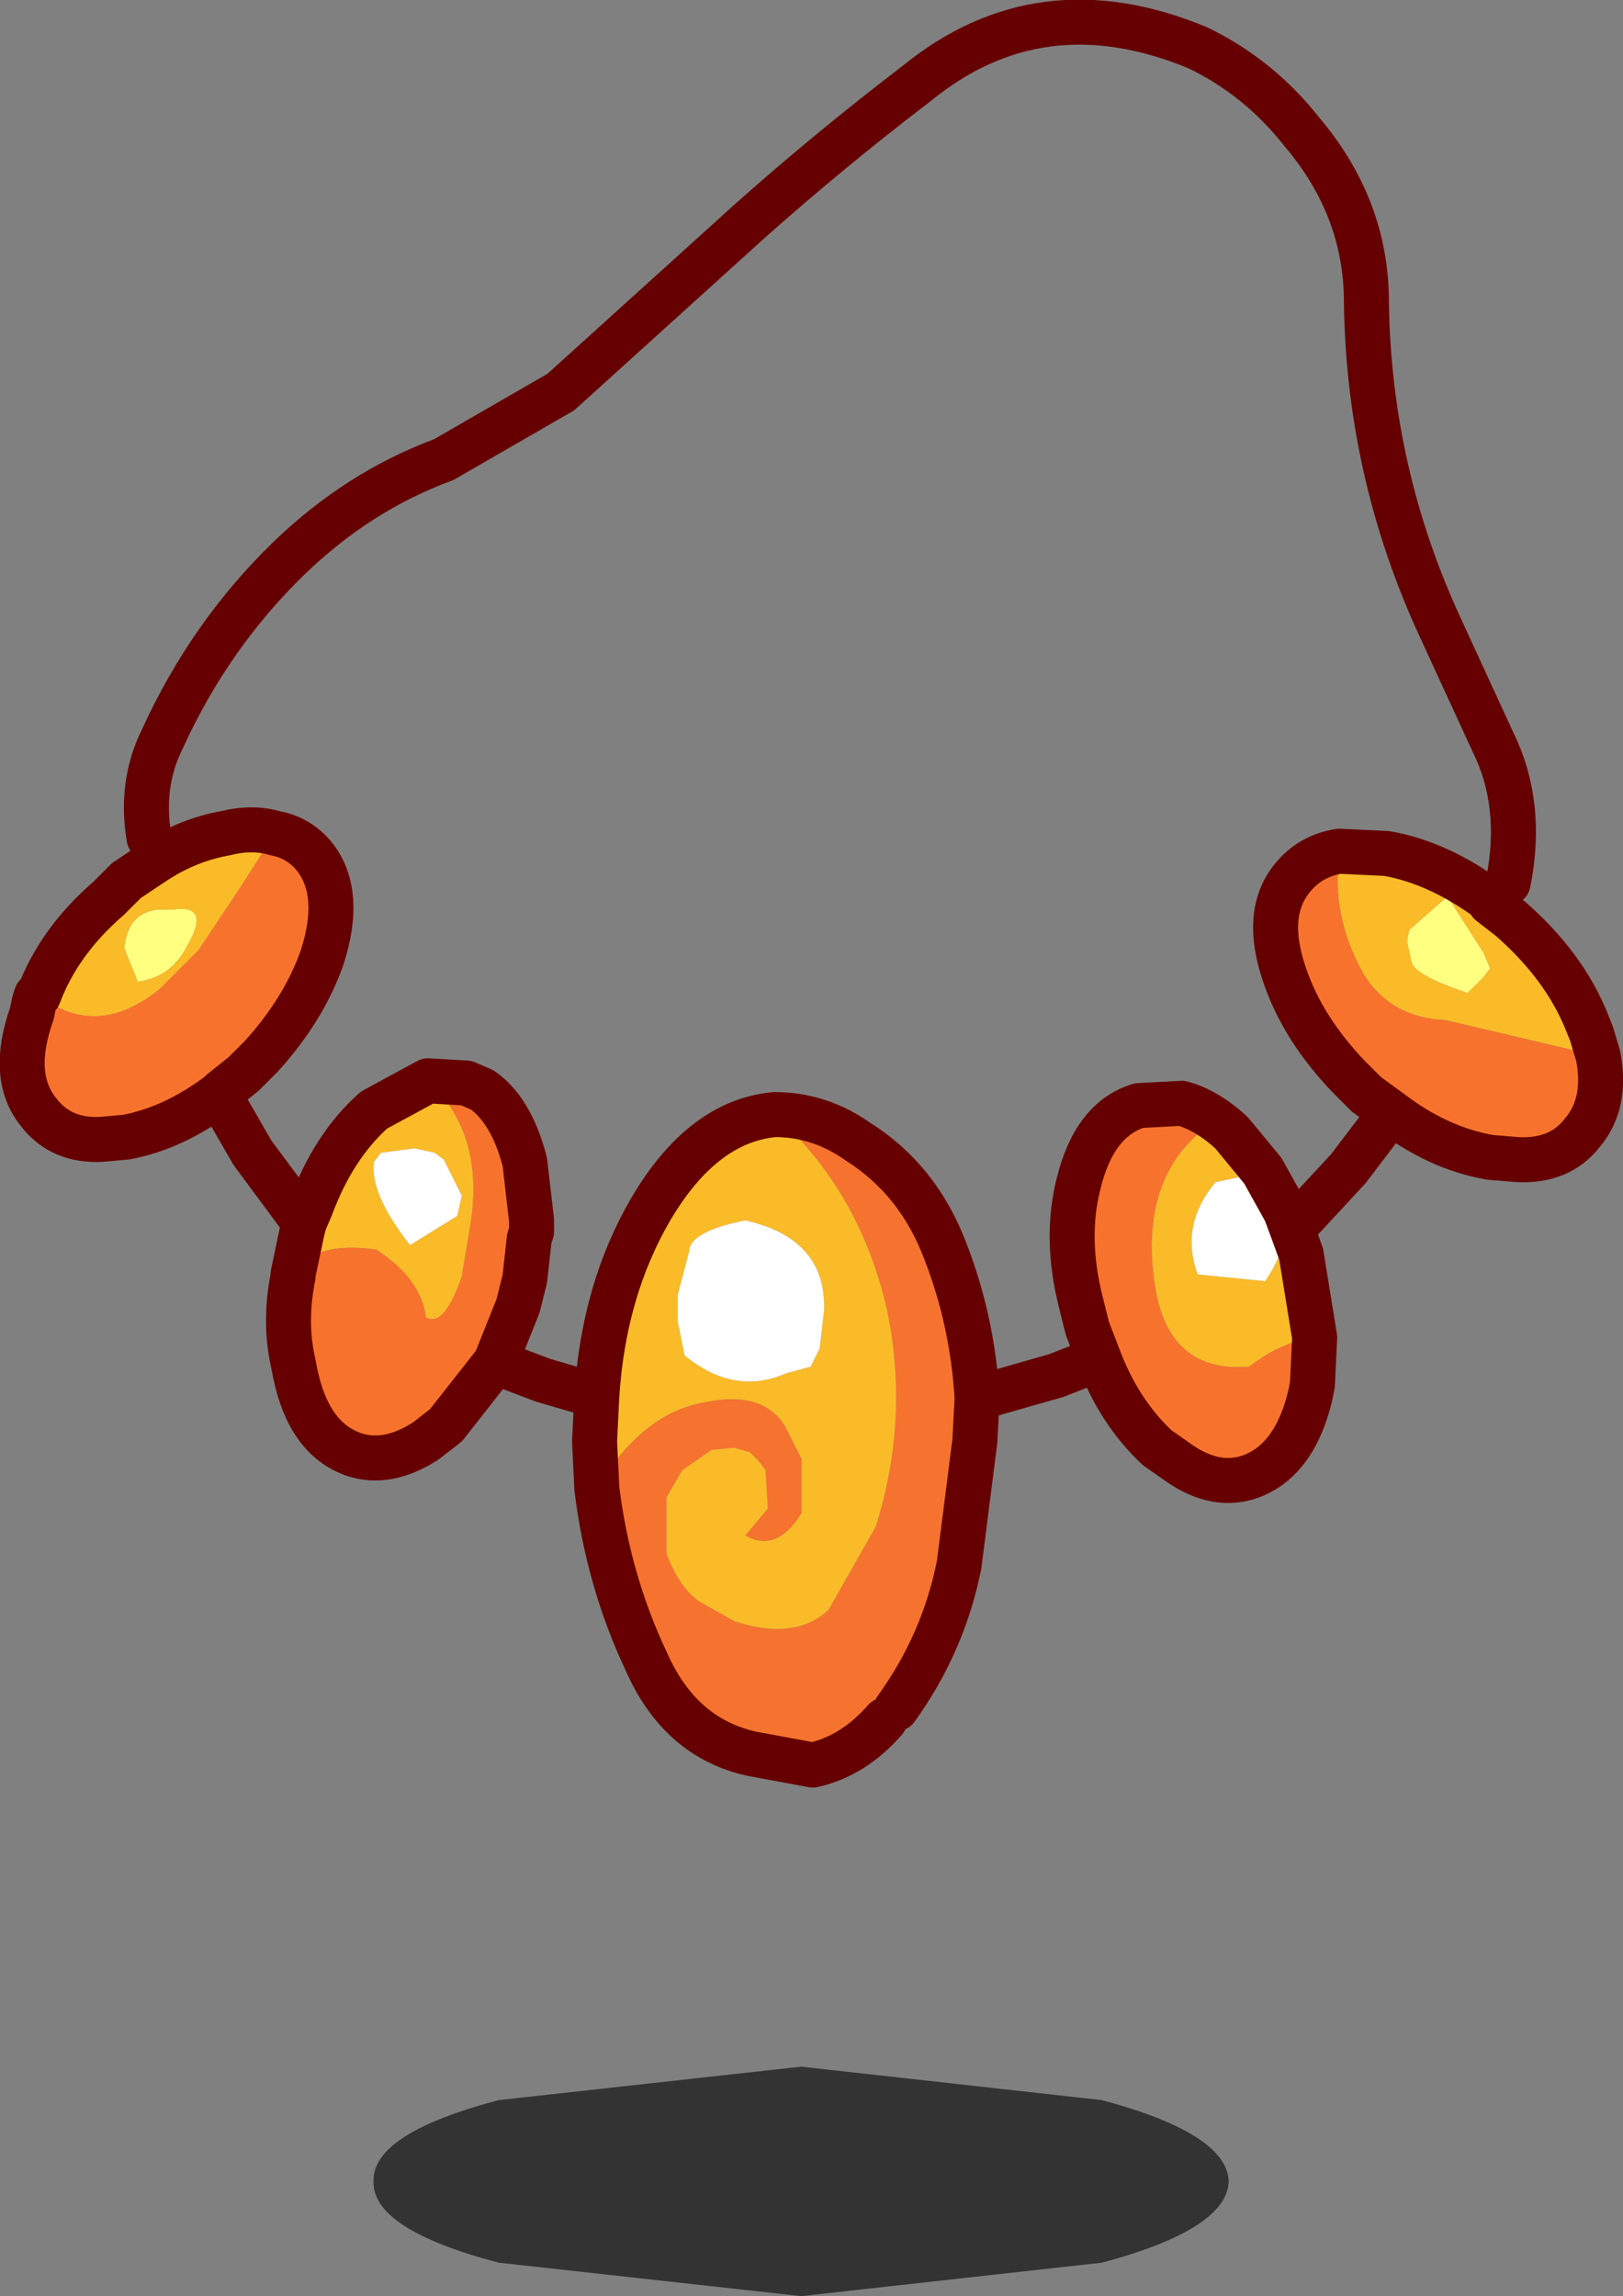<svg viewBox="0 0 36.061 51.005" xmlns="http://www.w3.org/2000/svg" xmlns:xlink="http://www.w3.org/1999/xlink"><rect x="0" y="0" width="36.061" height="51.005" fill="#808080" stroke="none"/><g transform="translate(-311.04 -214.49)"><use transform="translate(311.05 214.5)" width="36.05" height="39.7" xlink:href="#a"/><use transform="matrix(.751 0 0 1.062 319.34 260.4)" width="25.3" height="4.8" xlink:href="#b"/></g><defs><path d="M25.35 2.4q-.05 1-3.75 1.7l-8.9.7-8.95-.7Q0 3.4.05 2.4 0 1.4 3.75.7L12.7 0l8.9.7q3.7.7 3.75 1.7" fill-opacity=".6" fill-rule="evenodd" transform="translate(-.05)" id="c"/><use width="25.3" height="4.8" xlink:href="#c" id="b"/><g id="a"><path d="M317.55 242.85v-.05.05m5.3-1-.05.15v-.05l.05-.1" fill="#36c" fill-rule="evenodd" transform="translate(-311.05 -214.5)"/><path d="m327.6 241.6.2.05-.2-.05" fill="#f7a29d" fill-rule="evenodd" transform="translate(-311.05 -214.5)"/><path d="m339.1 240.5-.1.05-.6-.25.65.15.05.05" fill="#82a0df" fill-rule="evenodd" transform="translate(-311.05 -214.5)"/><path d="M311.85 236.6h.05-.05" fill="#390" fill-rule="evenodd" transform="translate(-311.05 -214.5)"/><path d="m344.15 236-.15.2-.35.35q-1.2-.4-1.25-.7l-.1-.45.05-.25.85-.75.8 1.25.15.35m-30.05.3-.3-.75q.1-.95 1.05-.85.9-.15.35.8-.35.7-1.1.8" fill="#ffff80" fill-rule="evenodd" transform="translate(-311.05 -214.5)"/><path d="m332.75 245.55-.05.95-.35 2.75q-.35 1.75-1.4 3.2l-.25.25q-.7.8-1.6 1l-1.35-.25q-1.6-.35-2.35-2.05-.85-1.8-1.1-3.85 1-1.65 2.35-1.9 1.35-.3 1.85.55l.35.7v1.2q-.55.9-1.25.5l.5-.6-.05-.85-.15-.2-.2-.2-.35-.1-.5.05-.65.45-.35.6V249q.25.7.7 1.05l.8.45q1.35.45 2.1-.25l1.05-1.85q.75-2.4.25-4.8-.6-2.65-2.5-4.35 1 0 1.85.6 1.35.85 1.95 2.45.6 1.55.7 3.25" fill="#f5732e" fill-rule="evenodd" transform="translate(-311.05 -214.5)"/><path d="m340.8 233.4 1.05.05q1.15.2 2.3 1.05v.05l.45.35q1.2 1.05 1.7 2.3l.1.25.15.5-3.4-.8q-1.2-.05-1.8-1-.75-1.3-.55-2.75m-1.05 8.4.2.55.3 1.85q-.75.1-1.45.65-1.8.15-2.1-1.8-.35-2.3 1.05-3.45l-.45-.6q.55.15 1.1.65l.7.85-.05-.05-.65-.15.6.25-.95.2q-.8.95-.4 2.05l1.5.15q.55-.8.45-1.55l.15.4m-15.45 5.75-.05-1.05.05-1q.15-2.35 1.2-4.15 1.15-1.95 2.75-2.1 1.9 1.7 2.5 4.35.5 2.4-.25 4.8l-1.05 1.85q-.75.7-2.1.25l-.8-.45q-.45-.35-.7-1.05v-1.25l.35-.6.65-.45.5-.05.35.1.2.2.15.2.05.85-.5.6q.7.4 1.25-.5v-1.2l-.35-.7q-.5-.85-1.85-.55-1.35.25-2.35 1.9m-6.75-4.75.2-.95.05-.2.15-.35q.5-1.35 1.4-2.15l1.2-.65q1.25 1.15.95 3.15l-.2 1.2q-.4 1.15-.8.9-.1-.85-1.1-1.5-1.4-.2-1.85.55m-5.65-6.2q.45-1.2 1.55-2.15l.4-.4.6-.4q.75-.5 1.6-.65.6-.15 1.1 0l-.8 1.25-.9 1.35-.85.85q-1.4 1.15-2.7.15m15.9 5.05-.2-.05q-1.25.25-1.25.7l-.25.95v.6l.15.75q1.1.9 2.25.4l.55-.15.2-.4.1-.85q.05-1.5-1.55-1.95m16.35-5.65-.15-.35-.8-1.25-.85.75-.05.25.1.45q.05.3 1.25.7l.35-.35.15-.2m-23.45 4.1-.45-.1-.75.1-.15.2q-.1.7.8 1.85l1.05-.65.1-.45-.4-.8-.2-.15m-6.6-3.8q.75-.1 1.1-.8.55-.95-.35-.8-.95-.1-1.05.85l.3.75" fill="#fabb29" fill-rule="evenodd" transform="translate(-311.05 -214.5)"/><path d="M340.8 233.4q-.2 1.45.55 2.75.6.95 1.8 1l3.4.8q.2 1.05-.35 1.7-.5.65-1.45.6l-.6-.05q-1.15-.2-2.2-1l-.55-.4-.4-.4q-1-1.05-1.4-2.2-.5-1.4.15-2.2.4-.5 1.05-.6m-.55 10.8-.05 1.05-.05.25q-.35 1.45-1.35 1.8-.75.25-1.55-.3l-.5-.35q-.85-.8-1.3-2l-.25-.65-.15-.6q-.35-1.4-.05-2.6.35-1.45 1.35-1.75l.95-.05.45.6q-1.4 1.15-1.05 3.45.3 1.95 2.1 1.8.7-.55 1.45-.65m-18.2.55-1.1 1.4-.45.35q-.85.55-1.6.3-1-.35-1.3-1.8l-.05-.25q-.2-.9 0-1.9v-.05q.45-.75 1.85-.55 1 .65 1.1 1.5.4.25.8-.9l.2-1.2q.3-2-.95-3.15l.85.05.35.15q.65.45.95 1.6l.15 1.3v.25l-.05.1v.05l-.1.9-.15.6-.5 1.25m-6.15-5.95q-1 .75-2.05.95l-.55.05q-.9.05-1.4-.6-.65-.8-.15-2.2l.05-.25.05-.15h.05q1.3 1 2.7-.15l.85-.85.9-1.35.8-1.25q.55.1.9.55.6.8.15 2.2-.4 1.15-1.35 2.2l-.4.4-.5.4-.05.05" fill="#f7732d" fill-rule="evenodd" transform="translate(-311.05 -214.5)"/><path d="m327.6 241.6.2.05q1.6.45 1.55 1.95l-.1.85-.2.4-.55.15q-1.15.5-2.25-.4l-.15-.75v-.6l.25-.95q0-.45 1.25-.7m11.4-1.05.1-.05.5.9q.1.75-.45 1.55l-1.5-.15q-.4-1.1.4-2.05l.95-.2m-18.3-.45.2.15.4.8-.1.45-1.05.65q-.9-1.15-.8-1.85l.15-.2.75-.1.45.1" fill="#fff" fill-rule="evenodd" transform="translate(-311.05 -214.5)"/><path d="M344.55 234.1q.35-1.75-.35-3.15l-1.15-2.5q-1.6-3.45-1.65-7.25 0-2.1-1.45-3.8-.95-1.2-2.3-1.85-3.5-1.45-6.25.8-1.9 1.45-3.7 3.05l-4.2 3.8-2.6 1.5q-1.9.7-3.45 2.2-1.75 1.7-2.8 4-.5 1-.3 2.2" fill="none" stroke="#600" stroke-linecap="round" stroke-linejoin="round" transform="translate(-311.05 -214.5)"/><path d="m346.55 237.95-.15-.5-.1-.25q-.5-1.25-1.7-2.3l-.45-.35v-.05q-1.15-.85-2.3-1.05l-1.05-.05q-.65.1-1.05.6-.65.8-.15 2.2.4 1.15 1.4 2.2l.4.4.55.4-.95 1.25-1.25 1.35.2.55.3 1.85-.05 1.05-.05.25q-.35 1.45-1.35 1.8-.75.25-1.55-.3l-.5-.35q-.85-.8-1.3-2l-.05.05-.9.35-1.75.5-.05.95-.35 2.75q-.35 1.75-1.4 3.2m15.6-14.5q.2 1.05-.35 1.7-.5.65-1.45.6l-.6-.05q-1.15-.2-2.2-1m-11.25 13.5q-.7.8-1.6 1l-1.35-.25q-1.6-.35-2.35-2.05-.85-1.8-1.1-3.85l-.05-1.05.05-1-1.2-.35-1.05-.4-1.1 1.4-.45.35q-.85.55-1.6.3-1-.35-1.3-1.8l-.05-.25q-.2-.9 0-1.9v-.05l.2-.95.05-.2-1.15-1.55-.75-1.3q-1 .75-2.05.95l-.55.05q-.9.05-1.4-.6-.65-.8-.15-2.2l.05-.25.05-.15h.05q.45-1.2 1.55-2.15l.4-.4.6-.4q.75-.5 1.6-.65.6-.15 1.1 0 .55.1.9.55.6.8.15 2.2-.4 1.15-1.35 2.2l-.4.4-.5.4-.05.05m12.35.45q-1.6.15-2.75 2.1-1.05 1.8-1.2 4.15m8.45.05q-.1-1.7-.7-3.25-.6-1.6-1.95-2.45-.85-.6-1.85-.6m9.05-.25-.95.05q-1 .3-1.35 1.75-.3 1.2.05 2.6l.15.6.25.65m4.15-3.25-.5-.9-.7-.85q-.55-.5-1.1-.65m2.45 2.8-.15-.4m-21.8.25.15-.35q.5-1.35 1.4-2.15l1.2-.65.85.05.35.15q.65.45.95 1.6l.15 1.3v.25l-.05.15-.1.9-.15.6-.5 1.25" fill="none" stroke="#600" stroke-linecap="round" stroke-linejoin="round" transform="translate(-311.05 -214.5)"/></g></defs></svg>